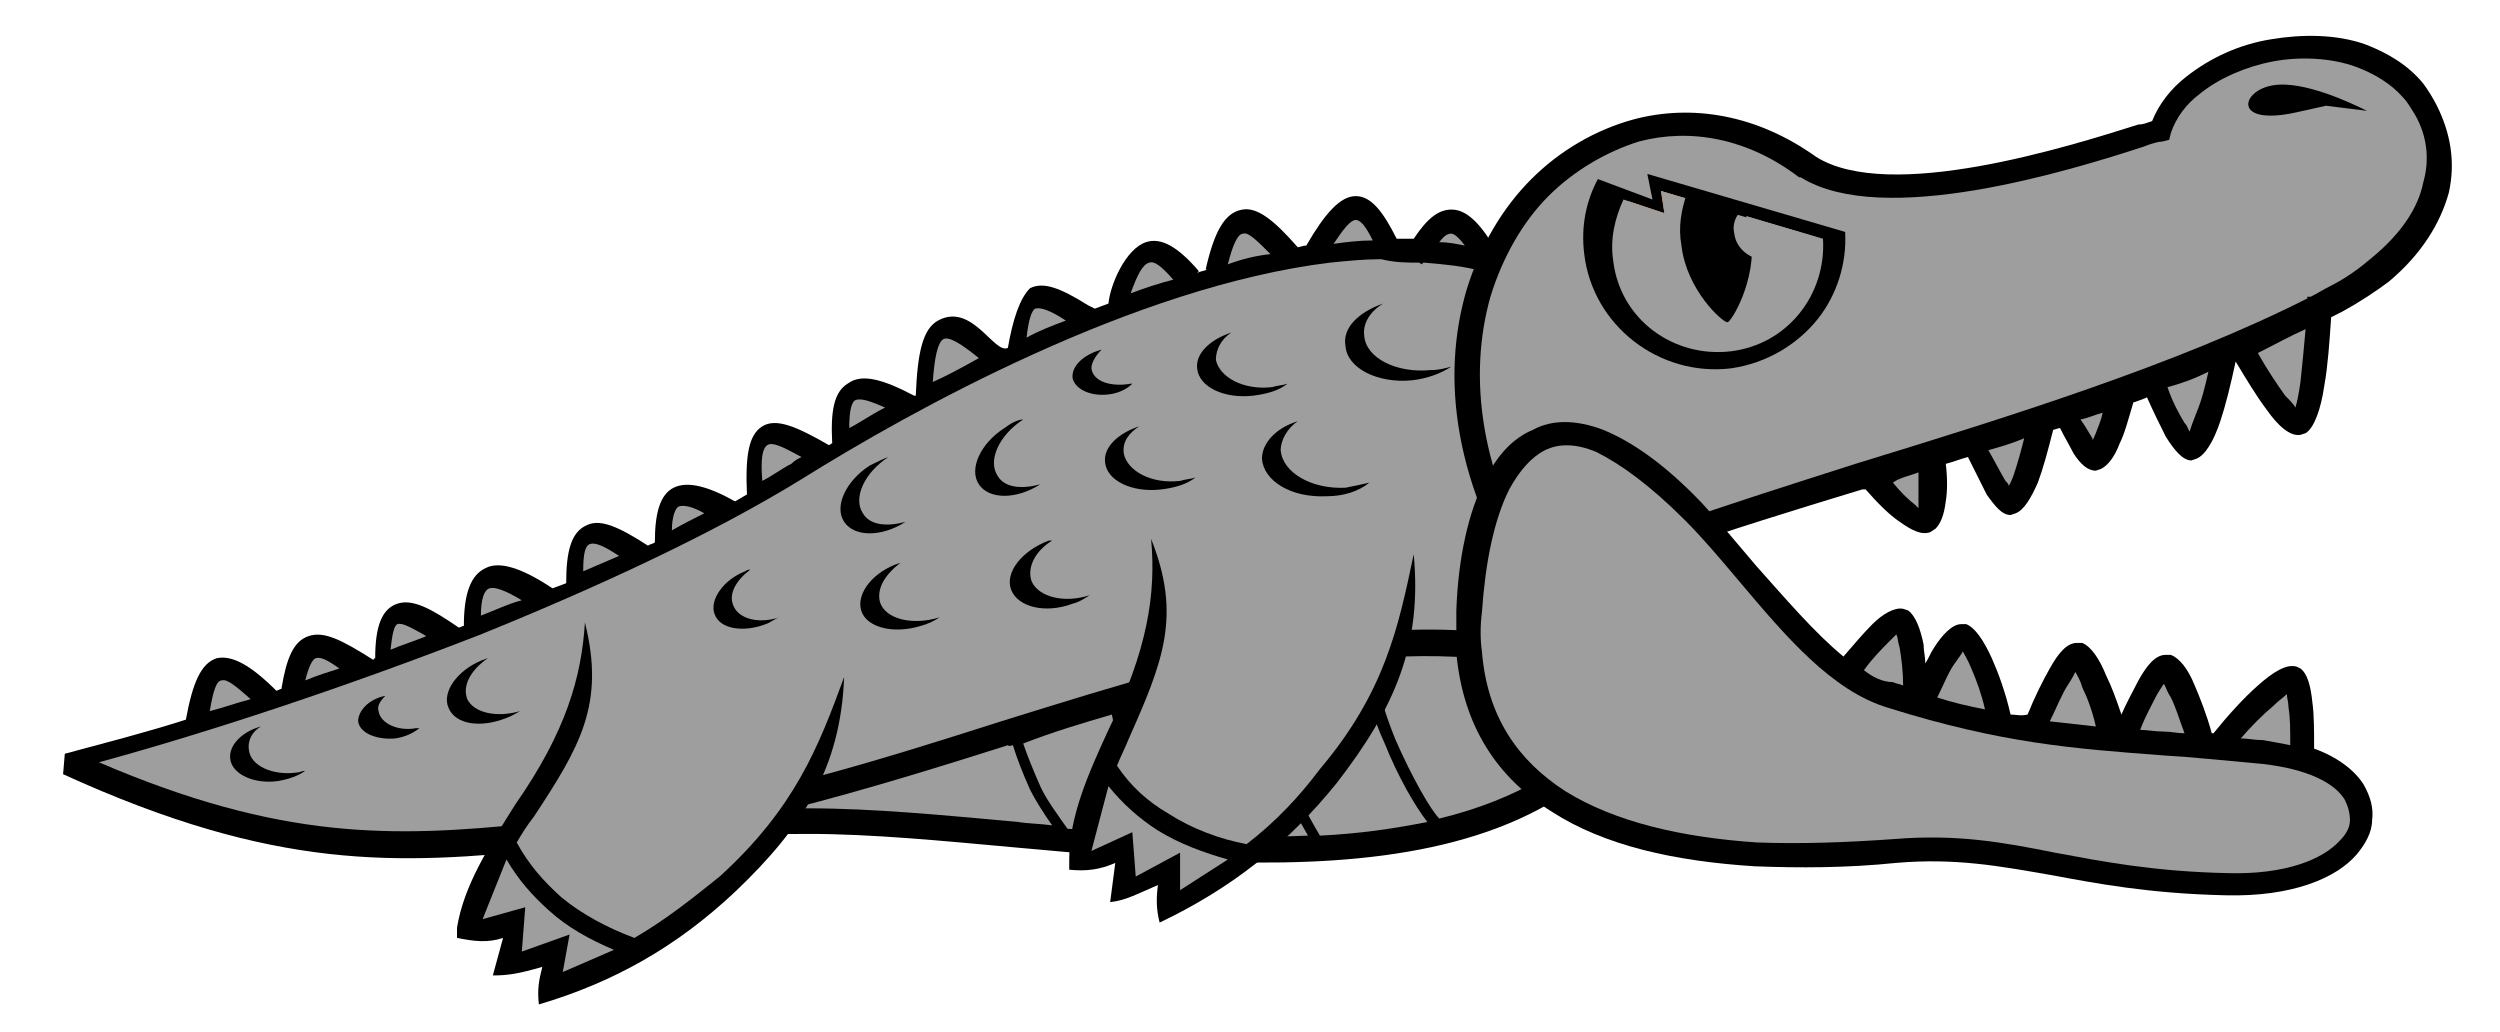 <?xml version="1.0" encoding="utf-8"?>
<!-- Generator: Adobe Illustrator 18.1.1, SVG Export Plug-In . SVG Version: 6.00 Build 0)  -->
<svg version="1.1" id="Layer_1" xmlns="http://www.w3.org/2000/svg" xmlns:xlink="http://www.w3.org/1999/xlink" x="0px" y="0px"
	 viewBox="0 0 146.6 60.5" enable-background="new 0 0 146.6 60.5" xml:space="preserve">
<path d="M87.8,14.8c-0.9-1.6-1.7-2.4-2.5-2.5c-0.9-0.1-1.6,0.5-2.4,1.7c-0.3,0-0.6,0-1,0c-0.8-1.6-1.5-2.5-2.4-2.5h0
	c-0.9,0-1.8,1-2.9,2.9c-0.2,0-0.4,0.1-0.5,0.1c-1.4-1.6-2.4-2.4-3.3-2.2c-1,0.2-1.6,1.3-2.1,3.5l0.1,0c-0.2,0.1-0.4,0.1-0.6,0.2
	l0.1-0.1c-1.2-1.4-2.2-2-3.1-1.7c-1.2,0.4-2.1,2.5-2.2,3.6c-0.3,0.1-0.5,0.2-0.8,0.3l-0.4-0.2c-1.6-1-2.6-1.4-3.4-1
	c-0.6,0.6-1,1.8-1.3,3.5c-0.8,0.4-2.1-2.7-4.1-1.6c-0.9,0.5-1.2,1.9-1.3,4.4l0,0c0,0,0,0-0.1,0c-1.9-1-3.1-1.3-3.9-0.7
	c-0.8,0.5-1,1.6-0.9,3.5c-0.1,0-0.1,0.1-0.2,0.1c-1.9-1.1-3.1-1.6-3.9-1.1c-0.8,0.5-1,1.7-0.9,4c-0.2,0.1-0.5,0.3-0.7,0.4
	c-1.6-0.9-2.8-1.2-3.6-0.8c-0.8,0.4-1.1,1.5-1.1,3.2c-0.1,0.1-0.3,0.1-0.4,0.2c-1.7-1.1-2.8-1.6-3.6-1.2c-0.9,0.4-1.2,1.5-1.2,3.4
	c-0.3,0.1-0.5,0.2-0.8,0.3c-1.8-1.2-3.1-1.6-3.9-1.2c-0.9,0.4-1.3,1.5-1.3,3.4c-0.1,0-0.2,0.1-0.3,0.1c-1.6-1.1-2.7-1.7-3.6-1.4
	c-0.9,0.3-1.3,1.3-1.3,3.2c0,0-0.1,0-0.1,0.1C20,37.5,19,37,18.1,37.3c-0.9,0.3-1.3,1.3-1.6,3.1c-0.1,0-0.2,0.1-0.3,0.1
	c-1.5-1.5-2.6-2.1-3.5-1.9c-0.9,0.3-1.4,1.4-1.8,3.6c-2.5,0.8-4.9,1.4-7.1,2l-0.1,1.2c12.5,5.7,19.6,5.3,28.5,4.4
	c1.9-0.1,3.7-0.3,5.6-0.5c2.9-0.2,6-0.4,9.6-0.4c3.7,0,7.8,0.4,12.2,0.8c16.5,1.5,35.2,3.2,39.7-14.3c0.6-2.4,0.7-4.7,0.2-7.1
	c-0.4-2.4-1.4-4.7-2.8-6.9C94.4,17.8,91.3,15.8,87.8,14.8L87.8,14.8z"/>
<path fill="#9E9E9E" d="M60.2,19.8c0.1-1,0.3-1.6,0.5-1.7c0.3-0.1,0.9,0.1,1.8,0.7C61.7,19.1,60.9,19.4,60.2,19.8L60.2,19.8z
	 M72,15.5c0.3-1.2,0.6-1.8,0.9-1.8c0.3-0.1,0.8,0.4,1.6,1.2C73.6,15,72.8,15.2,72,15.5L72,15.5z M66.3,17.2c0.4-1.1,0.7-1.7,1.1-1.8
	c0.3-0.1,0.7,0.2,1.4,1C68,16.6,67.1,16.9,66.3,17.2L66.3,17.2z M78.2,14.3c0.6-0.9,1-1.4,1.3-1.4h0c0.3,0,0.6,0.4,1,1.2
	C79.7,14.1,78.9,14.2,78.2,14.3L78.2,14.3z M84.4,14.2c0.3-0.4,0.5-0.5,0.7-0.5c0.2,0,0.5,0.3,0.8,0.7
	C85.4,14.3,84.9,14.2,84.4,14.2L84.4,14.2z M44.7,28.2c-0.1-1.3,0-1.9,0.3-2.1c0.3-0.2,0.9,0.1,2,0.7c-0.2,0.1-0.4,0.2-0.6,0.4
	C45.8,27.5,45.3,27.9,44.7,28.2L44.7,28.2z M49.8,25.1c0-0.9,0.1-1.4,0.3-1.6c0.3-0.2,0.9,0,1.8,0.4C51.1,24.3,50.4,24.8,49.8,25.1
	L49.8,25.1z M54.7,22.4c0.1-1.5,0.3-2.3,0.6-2.5c0.3-0.2,1,0.2,2.1,1.1C56.5,21.5,55.6,22,54.7,22.4L54.7,22.4z M12.3,41.7
	c0.2-1.2,0.4-1.8,0.7-1.8c0.3-0.1,0.8,0.3,1.7,1.1C13.9,41.2,13.1,41.5,12.3,41.7L12.3,41.7z M17.9,39.9c0.2-0.8,0.4-1.2,0.6-1.3
	c0.3-0.1,0.7,0.1,1.4,0.6C19.3,39.4,18.6,39.6,17.9,39.9L17.9,39.9z M22.9,38.1c0.1-0.9,0.2-1.4,0.4-1.5c0.3-0.1,0.8,0.2,1.7,0.7
	C24.3,37.6,23.6,37.8,22.9,38.1L22.9,38.1z M28.2,36.1c0-1,0.2-1.5,0.5-1.6c0.3-0.1,0.9,0.1,1.9,0.7C29.8,35.4,29,35.8,28.2,36.1
	L28.2,36.1z M34.2,33.5c0-1,0.1-1.5,0.4-1.6c0.3-0.1,0.8,0.1,1.7,0.7C35.6,32.9,34.9,33.2,34.2,33.5L34.2,33.5z M39.4,31.1
	c0-0.8,0.2-1.3,0.4-1.4c0.3-0.1,0.8,0,1.5,0.4C40.7,30.4,40.1,30.7,39.4,31.1L39.4,31.1z"/>
<path fill="#9E9E9E" d="M83.2,15.4l0.2,0.1c0,0,0-0.1,0.1-0.1c1.2,0.1,2.3,0.2,3.4,0.5c0,0,0.1,0.1,0.1,0.1l0.2-0.1
	c3.4,0.9,6.3,2.8,8.4,6c1.3,2.1,2.2,4.2,2.6,6.4c0.4,2.1,0.3,4.3-0.2,6.5c-0.5,1.8-1.1,3.4-1.9,4.8c-11.3-5.5-23.9-1.5-37.4,2.7
	c-6.9,2.2-13.9,4.4-21.1,5.4c-1.5,0.1-3,0.3-4.4,0.4c-0.4,0-0.7,0.1-1.1,0.1c-0.4,0-0.7,0-1.1,0l0,0.1c-7.9,0.8-14.5,1-25.2-3.6
	c6.6-1.8,14.7-4.5,22.4-7.5c6.9-2.8,13.6-5.9,18.8-9.1c6.4-4,19.5-11.3,31-12.7c1-0.1,2-0.2,2.9-0.2c0,0,0,0,0,0l0.1,0
	C81.8,15.4,82.5,15.4,83.2,15.4L83.2,15.4z"/>
<path fill="#9E9E9E" d="M59.4,43.7c0.2,0.7,0.6,1.7,1,2.6c0.3,0.6,0.8,1.4,1.3,2.1c-0.7-0.1-1.4-0.1-2-0.2
	c-4.4-0.4-8.5-0.8-12.3-0.8c-0.3,0-0.6,0-0.9,0c4.3-1.1,8.5-2.4,12.6-3.7C59.2,43.8,59.3,43.7,59.4,43.7L59.4,43.7z"/>
<path fill="#9E9E9E" d="M65.2,41.9c0.2,1.1,0.6,2.2,1.1,3.3c0.5,1.1,1.5,2.7,2.4,3.8c-2-0.1-4.1-0.3-6.1-0.4
	c-0.5-0.7-1.3-1.8-1.6-2.5c-0.4-0.9-0.8-1.9-1-2.5C61.8,42.9,63.5,42.4,65.2,41.9L65.2,41.9z"/>
<path fill="#9E9E9E" d="M72.8,39.9c0.2,1.3,0.6,2.7,1.2,3.9c0.8,1.8,2,4,2.7,5.2c-2.3,0.1-4.6,0.1-7,0c-0.8-0.8-2.1-2.9-2.7-4.1
	c-0.5-1.1-0.9-2.2-1.1-3.2C68.2,41,70.5,40.4,72.8,39.9L72.8,39.9z"/>
<path fill="#9E9E9E" d="M84.4,48c-0.5-0.5-1.6-2.4-2.6-4.7c-0.6-1.5-1.1-3.1-1.3-4.7c5.2-0.4,10.2,0.1,14.9,2.3
	C92.8,44.8,88.9,46.9,84.4,48L84.4,48z"/>
<path fill="#9E9E9E" d="M79.8,38.7c0.2,1.6,0.7,3.4,1.4,4.9c0.8,2,1.8,3.7,2.5,4.6c-2,0.4-4.1,0.7-6.3,0.8c-0.6-1-1.9-3.4-2.8-5.4
	c-0.5-1.3-1-2.6-1.1-3.8C75.6,39.3,77.7,38.9,79.8,38.7L79.8,38.7z"/>
<path fill-rule="evenodd" clip-rule="evenodd" fill="#9E9E9E" d="M67.8,34.1c1,5.5-4.5,11.1-4.4,16.3c1.6,0.1,2.8-1.1,3.2-1.1
	c-0.3,0-0.5,1.4-0.7,2.9c1.2-0.1,2.5-1.5,2.8-1.6c0.1,0.9-0.3,2.2-0.2,2.6c9.6-4.5,14.2-14.8,14-18.1L67.8,34.1z"/>
<path d="M73.1,49.5c-1.6-0.3-3.2-0.9-4.6-1.8c-1.2-0.7-2.2-1.6-3-2.8c0.2-0.5,0.5-1.1,0.7-1.6c2-4.5,3.1-7.2,1.3-11.7
	c0.3,3.2-0.2,6.5-2.5,11.2c-1.2,2.6-2.3,5.1-2.3,7.6l0,0.6c1,0.1,1.8,0,2.7-0.4c-0.1,0.8-0.2,1.5-0.3,2.3c0.9-0.1,1.4-0.4,2.8-1
	c-0.1,0.8-0.1,1.4,0.1,2.2c4.2-2,7.5-4.6,10.4-8.2c3.4-4.4,5-8.1,4.5-13.4c-0.9,4.3-1.7,8.1-5.5,12.6C76.2,46.7,74.8,48.2,73.1,49.5
	L73.1,49.5z"/>
<path fill="#9E9E9E" d="M65,46.1c0.8,1,1.8,1.9,2.9,2.6c1.3,0.8,2.7,1.3,4.1,1.7l-2.8,1.8l0-2.2l-2.6,1.4l-0.2-2.6l-2.4,1.1L65,46.1
	z"/>
<path fill-rule="evenodd" clip-rule="evenodd" fill="#9E9E9E" d="M34.2,39c0.1,5.6-6.1,10.3-6.7,15.5c1.6,0.3,2.9-0.6,3.3-0.6
	c-0.3,0-0.7,1.3-1.1,2.8c1.2,0,2.7-1.1,3-1.1c0,0.9-0.6,2.1-0.6,2.5c10.1-3,16.3-12.5,16.5-15.9L34.2,39z"/>
<path d="M37.2,55c-1.6-0.6-3.1-1.4-4.3-2.4c-1-0.9-1.9-1.9-2.6-3.2c0.3-0.5,0.6-1,1-1.5c2.7-4.1,4.2-6.6,3-11.4
	c-0.2,3.2-1.1,6.4-4.1,10.7c-1.5,2.4-3,4.7-3.4,7.2L26.8,55c1,0.2,1.8,0.3,2.7,0c-0.2,0.7-0.4,1.5-0.6,2.2c0.9,0,1.5-0.1,2.9-0.5
	c-0.2,0.8-0.3,1.3-0.2,2.2c4.4-1.3,8.1-3.4,11.5-6.6c4-3.8,6.2-7.3,6.4-12.6c-1.5,4.1-2.9,7.7-7.3,11.7C40.7,52.6,39.1,53.9,37.2,55
	L37.2,55z"/>
<path fill="#9E9E9E" d="M29.7,50.4c0.7,1.2,1.5,2.1,2.5,3c1.1,1,2.4,1.7,3.8,2.3l-3,1.3l0.4-2.2l-2.8,1l0.2-2.6l-2.5,0.7L29.7,50.4z
	"/>
<path d="M109.4,28.7c0.7,0.8,1.4,1.5,2,1.9c0.7,0.5,1.3,0.8,1.8,0.6l0.3-0.2c0.3-0.3,0.5-0.8,0.6-1.6c0.1-0.6,0.1-1.4,0-2.2
	c0.4-0.1,0.9-0.3,1.3-0.4c0.4,0.8,0.8,1.6,1.1,2.2c0.5,0.7,0.9,1.2,1.4,1.2l0.3-0.1c0.5-0.2,0.9-0.9,1.3-1.8
	c0.3-0.8,0.6-1.9,0.9-3.1c0.1,0,0.3-0.1,0.4-0.1c0.3,0.6,0.6,1.1,0.8,1.5c0.4,0.6,0.8,1,1.3,1l0.3-0.1c0.4-0.2,0.8-0.7,1.1-1.5
	c0.3-0.6,0.5-1.4,0.8-2.4c0.3-0.1,0.6-0.2,0.8-0.3c0.4,0.9,0.8,1.7,1.1,2.3c0.5,0.8,1,1.4,1.5,1.4l0.3-0.1c0.5-0.2,1-1,1.4-2.2
	c0.3-0.9,0.6-2.1,0.9-3.5c0.6,1,1.2,2,1.8,2.8c0.7,1,1.4,1.6,2,1.5l0.3-0.1c0.5-0.3,0.9-1.4,1.1-2.8c0.2-1.1,0.3-2.5,0.4-4
	c0.2-0.1,0.4-0.2,0.6-0.3c1.1-0.6,2-1.2,2.8-1.8c1.9-1.6,3-3.4,3.5-5.2l0,0c0.4-1.8,0.1-3.5-0.7-5.1c-0.2-0.4-0.5-0.9-0.8-1.3
	c-0.9-1.1-2.1-1.8-3.4-2.3c-1.7-0.6-3.7-0.6-5.5-0.3c-1.9,0.3-3.6,1.1-5,2.2c-0.9,0.7-1.6,1.6-2,2.6c-0.3,0.1-0.5,0.2-0.8,0.2
	c-4.1,1.3-14.6,4.6-18.9,1.9C103,6.7,99.2,6.1,95.8,7c-2.2,0.6-4.3,1.8-6,3.5c-1.7,1.7-3,3.9-3.8,6.5c-1.5,5.1-0.8,11.5,3.8,18.4
	l0.4,0.6l0.6-0.4c3.1-2.2,10.2-4.4,18.4-6.9C109.3,28.7,109.3,28.7,109.4,28.7L109.4,28.7z"/>
<path fill="#9E9E9E" d="M90.6,34c-3.9-6.2-4.5-12-3.2-16.6c0.7-2.3,1.9-4.4,3.4-5.9c1.5-1.5,3.4-2.6,5.3-3.2c3-0.8,6.4-0.2,9.4,2.1
	l0.1,0c4.8,3,15.8-0.4,20.1-1.8c0.5-0.2,0.9-0.3,1.1-0.3l0.4-0.1l0.1-0.4c0.3-0.9,0.9-1.7,1.7-2.3c1.1-0.9,2.7-1.6,4.3-1.9
	c1.6-0.3,3.4-0.2,4.8,0.3c1.1,0.4,2.1,1,2.8,1.8c0.3,0.3,0.5,0.7,0.7,1c0.7,1.2,0.9,2.6,0.5,4l0,0c-0.3,1.5-1.3,3-3,4.4
	c-0.7,0.6-1.5,1.2-2.5,1.7c-0.4,0.2-0.7,0.4-1.1,0.6l-0.2,0c0,0,0,0.1,0,0.1c-7.7,3.9-17.7,7-26.5,9.7C101,29.7,94.2,31.8,90.6,34
	L90.6,34z"/>
<path fill="#9E9E9E" d="M118.7,25.7c-0.2,0.8-0.4,1.5-0.6,2.1c-0.1,0.3-0.2,0.5-0.3,0.7c0-0.1-0.1-0.2-0.2-0.3
	c-0.3-0.5-0.6-1.1-1-1.8C117.3,26.2,118,26,118.7,25.7L118.7,25.7z"/>
<path fill="#9E9E9E" d="M123.3,24.2c-0.1,0.5-0.3,0.9-0.4,1.2c-0.1,0.2-0.1,0.3-0.2,0.4c0,0,0-0.1,0-0.1c-0.2-0.3-0.4-0.7-0.7-1.1
	C122.5,24.5,122.9,24.3,123.3,24.2L123.3,24.2z"/>
<path fill="#9E9E9E" d="M135.2,19.3c-0.1,1.1-0.2,2.2-0.3,3.1c-0.1,0.7-0.2,1.2-0.3,1.5c-0.1-0.2-0.3-0.4-0.6-0.7
	c-0.5-0.7-1.1-1.6-1.6-2.5C133.4,20.2,134.3,19.7,135.2,19.3L135.2,19.3z"/>
<path fill="#9E9E9E" d="M129.5,21.8c-0.2,0.9-0.4,1.7-0.7,2.4c-0.2,0.5-0.3,0.8-0.4,1.1c-0.1-0.1-0.1-0.3-0.3-0.5
	c-0.3-0.5-0.7-1.2-1-2.1C127.9,22.5,128.7,22.2,129.5,21.8L129.5,21.8z"/>
<path fill="#9E9E9E" d="M112.5,27.7c0,0.7,0,1.2,0,1.7c0,0.1,0,0.3,0,0.4c-0.1-0.1-0.1-0.1-0.2-0.2c-0.4-0.3-0.9-0.8-1.3-1.3
	C111.4,28,112,27.9,112.5,27.7L112.5,27.7z"/>
<path fill-rule="evenodd" clip-rule="evenodd" d="M138.8,6.5c-0.8-0.4-3.7-1.8-5.5-1.5c-1.9,0.3-2.4,2.4,1.3,1.6l1.8-0.4L138.8,6.5z
	"/>
<path d="M93.7,10.5c-0.7,1.3-1,2.8-0.8,4.4c0.5,4.2,4.4,7.2,8.6,6.7c2.1-0.3,3.9-1.4,5.1-2.9c1.1-1.4,1.7-3.2,1.6-5.1l-11.6-3.4
	l0.3,1.5L93.7,10.5z"/>
<path fill="#F58220" d="M106.5,13.9c0.1,1.5-0.3,3-1.2,4.1c-0.9,1.2-2.3,2-3.9,2.2c-3.2,0.4-6.1-1.9-6.5-5c-0.2-1.2,0.1-2.4,0.6-3.4
	l2.1,0.7l-0.2-1.3L106.5,13.9z"/>
<path fill-rule="evenodd" clip-rule="evenodd" fill="#9E9E9E" d="M95.2,11.7c-0.5,1.1-0.8,2.3-0.6,3.6c0.4,3.4,3.5,5.7,6.9,5.3
	c3.3-0.4,5.6-3.3,5.4-6.6l-9.5-2.8l0.2,1.3L95.2,11.7z"/>
<path fill-rule="evenodd" clip-rule="evenodd" d="M102.7,13.9c-0.1-0.5-0.2-1-0.4-1.5l-3.4-1c-0.3,0.9-0.5,1.9-0.3,3
	c0.3,2.6,2.4,4.5,2.7,4.5C101.5,18.9,103,16.5,102.7,13.9L102.7,13.9z"/>
<path fill-rule="evenodd" clip-rule="evenodd" fill="#9E9E9E" d="M101.9,12.6c-0.2,0.3-0.3,0.7-0.2,1.1c0.1,0.9,1,1.6,1.9,1.5
	c0.9-0.1,1.5-0.8,1.5-1.7L101.9,12.6z"/>
<path d="M117.9,41.9c-0.3-1.3-0.7-2.4-1.1-3.3c-0.5-1.1-1-1.8-1.5-2l-0.3,0c-0.5,0-1.1,0.6-1.6,1.4c-0.2,0.3-0.3,0.6-0.5,0.9
	c0-0.4-0.1-0.7-0.1-1.1c-0.2-1-0.5-1.7-0.9-2l-0.3-0.1c-0.5-0.1-1.2,0.3-1.8,0.9c-0.5,0.5-1.1,1.2-1.7,1.9c-1.7-1.4-3.4-3.4-5.1-5.3
	c-1.1-1.3-2.1-2.5-3.2-3.7c-2.2-2.3-4.1-3.6-5.8-4.3c-1.6-0.6-3-0.6-4.1,0c-1.2,0.5-2.1,1.5-2.8,2.9c-1,1.9-1.6,4.7-1.7,7.7
	c0,0.9,0,1.7,0,2.5c0.4,4.3,2.4,7.3,5.6,9.3c3.1,2,7.2,2.9,11.9,3.2c2.6,0.1,5.4,0.1,8.3-0.2c3.5-0.3,6.1,0.2,9,0.7
	c2.7,0.5,5.8,1.1,10.3,1.2c3.9,0.1,6.5-1,7.7-2.4c0.5-0.6,0.9-1.3,0.9-2c0.1-0.7-0.1-1.4-0.5-2.1c-0.5-0.8-1.5-1.6-2.9-2.1
	c0-1,0-2-0.1-2.7c-0.1-1-0.3-1.7-0.7-2l-0.2-0.1c-0.6-0.2-1.4,0.3-2.3,1.1c-0.8,0.7-1.8,1.8-2.6,2.8c0,0,0,0-0.1,0
	c-0.3-1.1-0.7-2.1-1-2.8c-0.4-1-0.9-1.6-1.4-1.8l-0.3,0c-0.6,0-1.1,0.6-1.6,1.5c-0.3,0.6-0.7,1.3-1,2c-0.3-0.9-0.6-1.7-0.9-2.3
	c-0.4-1-0.9-1.7-1.4-1.9l-0.3,0c-0.6,0-1.1,0.6-1.6,1.5c-0.4,0.7-0.9,1.7-1.3,2.7C118.5,42,118.2,41.9,117.9,41.9L117.9,41.9z"/>
<path fill="#9E9E9E" d="M98.8,30.5c1.1,1.1,2.1,2.3,3.2,3.6c2.7,3.2,5.4,6.4,8.7,7.4c6.7,2.1,10.9,2.4,16.2,2.8
	c1.7,0.1,3.6,0.3,5.8,0.5c2.6,0.3,4.2,1.1,4.8,2.1c0.2,0.4,0.3,0.8,0.3,1.2c0,0.4-0.2,0.8-0.6,1.2c-1,1.1-3.2,2-6.6,1.9
	c-4.4-0.1-7.4-0.7-10.1-1.2c-3-0.6-5.7-1.1-9.4-0.8c-2.8,0.2-5.5,0.3-8.1,0.2c-4.4-0.3-8.3-1.2-11.2-3c-2.8-1.8-4.6-4.4-4.9-8.2
	c-0.1-0.7-0.1-1.5,0-2.3c0.2-2.9,0.7-5.4,1.6-7.2c0.6-1.1,1.3-1.9,2.1-2.3c0.8-0.4,1.8-0.4,3,0.1C95,27.2,96.7,28.4,98.8,30.5
	L98.8,30.5z"/>
<path fill="#9E9E9E" d="M131.4,43.3c0.6-0.7,1.3-1.4,1.9-1.9c0.3-0.3,0.6-0.5,0.8-0.7c0,0.2,0.1,0.5,0.1,0.8
	c0.1,0.6,0.1,1.3,0.1,2.2c-0.5-0.1-1-0.2-1.6-0.3C132.2,43.4,131.8,43.3,131.4,43.3L131.4,43.3z"/>
<path fill="#9E9E9E" d="M125.5,42.8c0.3-0.8,0.7-1.5,1-2.1c0.2-0.3,0.3-0.5,0.4-0.6c0.1,0.2,0.2,0.5,0.4,0.8
	c0.3,0.6,0.5,1.3,0.8,2.1c-0.4,0-0.8-0.1-1.2-0.1C126.4,42.9,125.9,42.8,125.5,42.8L125.5,42.8z"/>
<path fill="#9E9E9E" d="M120.2,42.3c0.4-0.8,0.7-1.6,1.1-2.2c0.2-0.3,0.3-0.5,0.4-0.7c0.1,0.2,0.3,0.5,0.4,0.9
	c0.3,0.6,0.6,1.4,0.8,2.3C122,42.5,121.1,42.4,120.2,42.3L120.2,42.3z"/>
<path fill="#9E9E9E" d="M113.6,40.9c0.4-0.8,0.7-1.6,1.1-2.1c0.2-0.3,0.3-0.4,0.4-0.6c0.1,0.2,0.3,0.5,0.5,1
	c0.3,0.7,0.6,1.5,0.8,2.4C115.4,41.4,114.5,41.2,113.6,40.9L113.6,40.9z"/>
<path fill="#9E9E9E" d="M109.3,39.3c0.5-0.7,1.1-1.3,1.5-1.7c0.2-0.2,0.3-0.3,0.4-0.4c0.1,0.2,0.1,0.5,0.2,0.8
	c0.1,0.6,0.2,1.4,0.2,2.2c-0.2-0.1-0.4-0.1-0.6-0.2C110.4,40,109.8,39.7,109.3,39.3L109.3,39.3z"/>
<path fill-rule="evenodd" clip-rule="evenodd" d="M28.3,38.7c-1.5,0.6-2.4,1.9-2,2.8c0.4,1,1.9,1.2,3.4,0.6c0.3-0.1,0.6-0.3,0.8-0.4
	c-1.4,0.4-2.7,0.1-3.1-0.7c-0.3-0.8,0.2-1.7,1.2-2.4C28.5,38.6,28.4,38.7,28.3,38.7L28.3,38.7z M22.6,40.8c-1,0.2-1.6,0.9-1.6,1.5
	c0.1,0.7,1.1,1.1,2.2,1c0.6-0.1,1-0.3,1.4-0.6c-0.1,0-0.2,0-0.2,0c-1.1,0.2-2.1-0.3-2.2-1C22.1,41.4,22.3,41.1,22.6,40.8L22.6,40.8z
	 M15.3,42.6c-1.1,0.3-1.9,1.1-1.8,1.9c0.1,0.9,1.4,1.5,2.8,1.3c0.6-0.1,1.2-0.3,1.6-0.6c-0.2,0-0.3,0.1-0.5,0.1
	c-1.4,0.2-2.7-0.4-2.8-1.3C14.5,43.4,14.8,42.9,15.3,42.6L15.3,42.6z M81.1,17.8c-1.4,0.5-2.4,1.4-2.2,2.5c0.1,1.3,1.9,2.2,3.9,2
	c0.9-0.1,1.7-0.4,2.3-0.8c-0.4,0.1-0.7,0.2-1.2,0.2c-2,0.2-3.8-0.7-3.9-2C79.9,19,80.3,18.3,81.1,17.8L81.1,17.8z M76.1,24.7
	C74.8,25.1,74,26,74,26.9c0.1,1.3,1.7,2.3,3.8,2.2c1,0,1.9-0.3,2.5-0.8c-0.4,0.1-0.9,0.2-1.4,0.3c-2,0.1-3.7-0.9-3.8-2.2
	C75.1,25.8,75.5,25.1,76.1,24.7L76.1,24.7z M72.2,19.5c-1.2,0.4-2.1,1.2-2,2.1c0.1,1.1,1.6,1.8,3.3,1.6c0.8-0.1,1.5-0.3,2-0.7
	c-0.3,0.1-0.6,0.1-0.9,0.2c-1.7,0.2-3.1-0.6-3.3-1.6C71.3,20.5,71.6,19.9,72.2,19.5L72.2,19.5z M66.8,25c-1.2,0.4-2.1,1.2-2,2.1
	c0.1,1.1,1.6,1.8,3.3,1.6c0.8-0.1,1.5-0.3,2-0.7c-0.3,0.1-0.6,0.1-0.9,0.2c-1.7,0.2-3.1-0.6-3.3-1.6C65.8,25.9,66.2,25.4,66.8,25
	L66.8,25z M61.5,31.7c-1.6,0.6-2.6,1.9-2.2,2.9c0.4,1,2,1.4,3.6,0.8c0.4-0.1,0.7-0.3,1-0.5c-1.5,0.5-3,0.1-3.4-0.8
	c-0.3-0.8,0.2-1.8,1.2-2.4C61.6,31.7,61.5,31.7,61.5,31.7L61.5,31.7z M58.9,25.1c-1.4,0.9-2.1,2.4-1.5,3.3c0.6,0.9,2.2,0.9,3.6,0
	c0,0,0,0,0,0c-1.1,0.3-2.1,0.2-2.5-0.5c-0.6-0.9,0.1-2.4,1.5-3.3C59.7,24.6,59.3,24.8,58.9,25.1L58.9,25.1z M51,27.3
	c-1.4,0.9-2.1,2.4-1.5,3.3c0.6,0.9,2.2,0.9,3.6,0c0,0,0,0,0,0c-1.1,0.3-2.1,0.2-2.5-0.5c-0.6-0.9,0.1-2.4,1.5-3.3
	C51.8,26.9,51.4,27.1,51,27.3L51,27.3z M52.8,33c-1.6,0.5-2.6,1.8-2.3,2.8c0.3,1,1.9,1.4,3.5,0.9c0.4-0.1,0.8-0.3,1.1-0.5
	c0,0,0,0,0,0c-1.6,0.5-3.2,0.1-3.5-0.9C51.4,34.5,51.9,33.7,52.8,33L52.8,33z M43.7,33.5c-1.3,0.5-2.1,1.7-1.8,2.5
	c0.3,0.9,1.7,1.1,3,0.6c0.3-0.1,0.5-0.3,0.8-0.4c-1.2,0.4-2.4,0.1-2.7-0.7c-0.3-0.7,0.2-1.5,1-2.1C44,33.4,43.8,33.4,43.7,33.5
	L43.7,33.5z M64.6,20.5c-1.1,0.3-1.8,1-1.7,1.7c0.2,0.7,1.2,1.1,2.3,0.9c0.5-0.1,0.9-0.3,1.2-0.6c0,0-0.1,0-0.1,0
	c-1.1,0.2-2.2-0.1-2.3-0.9C64,21.3,64.2,20.9,64.6,20.5L64.6,20.5z"/>
</svg>
